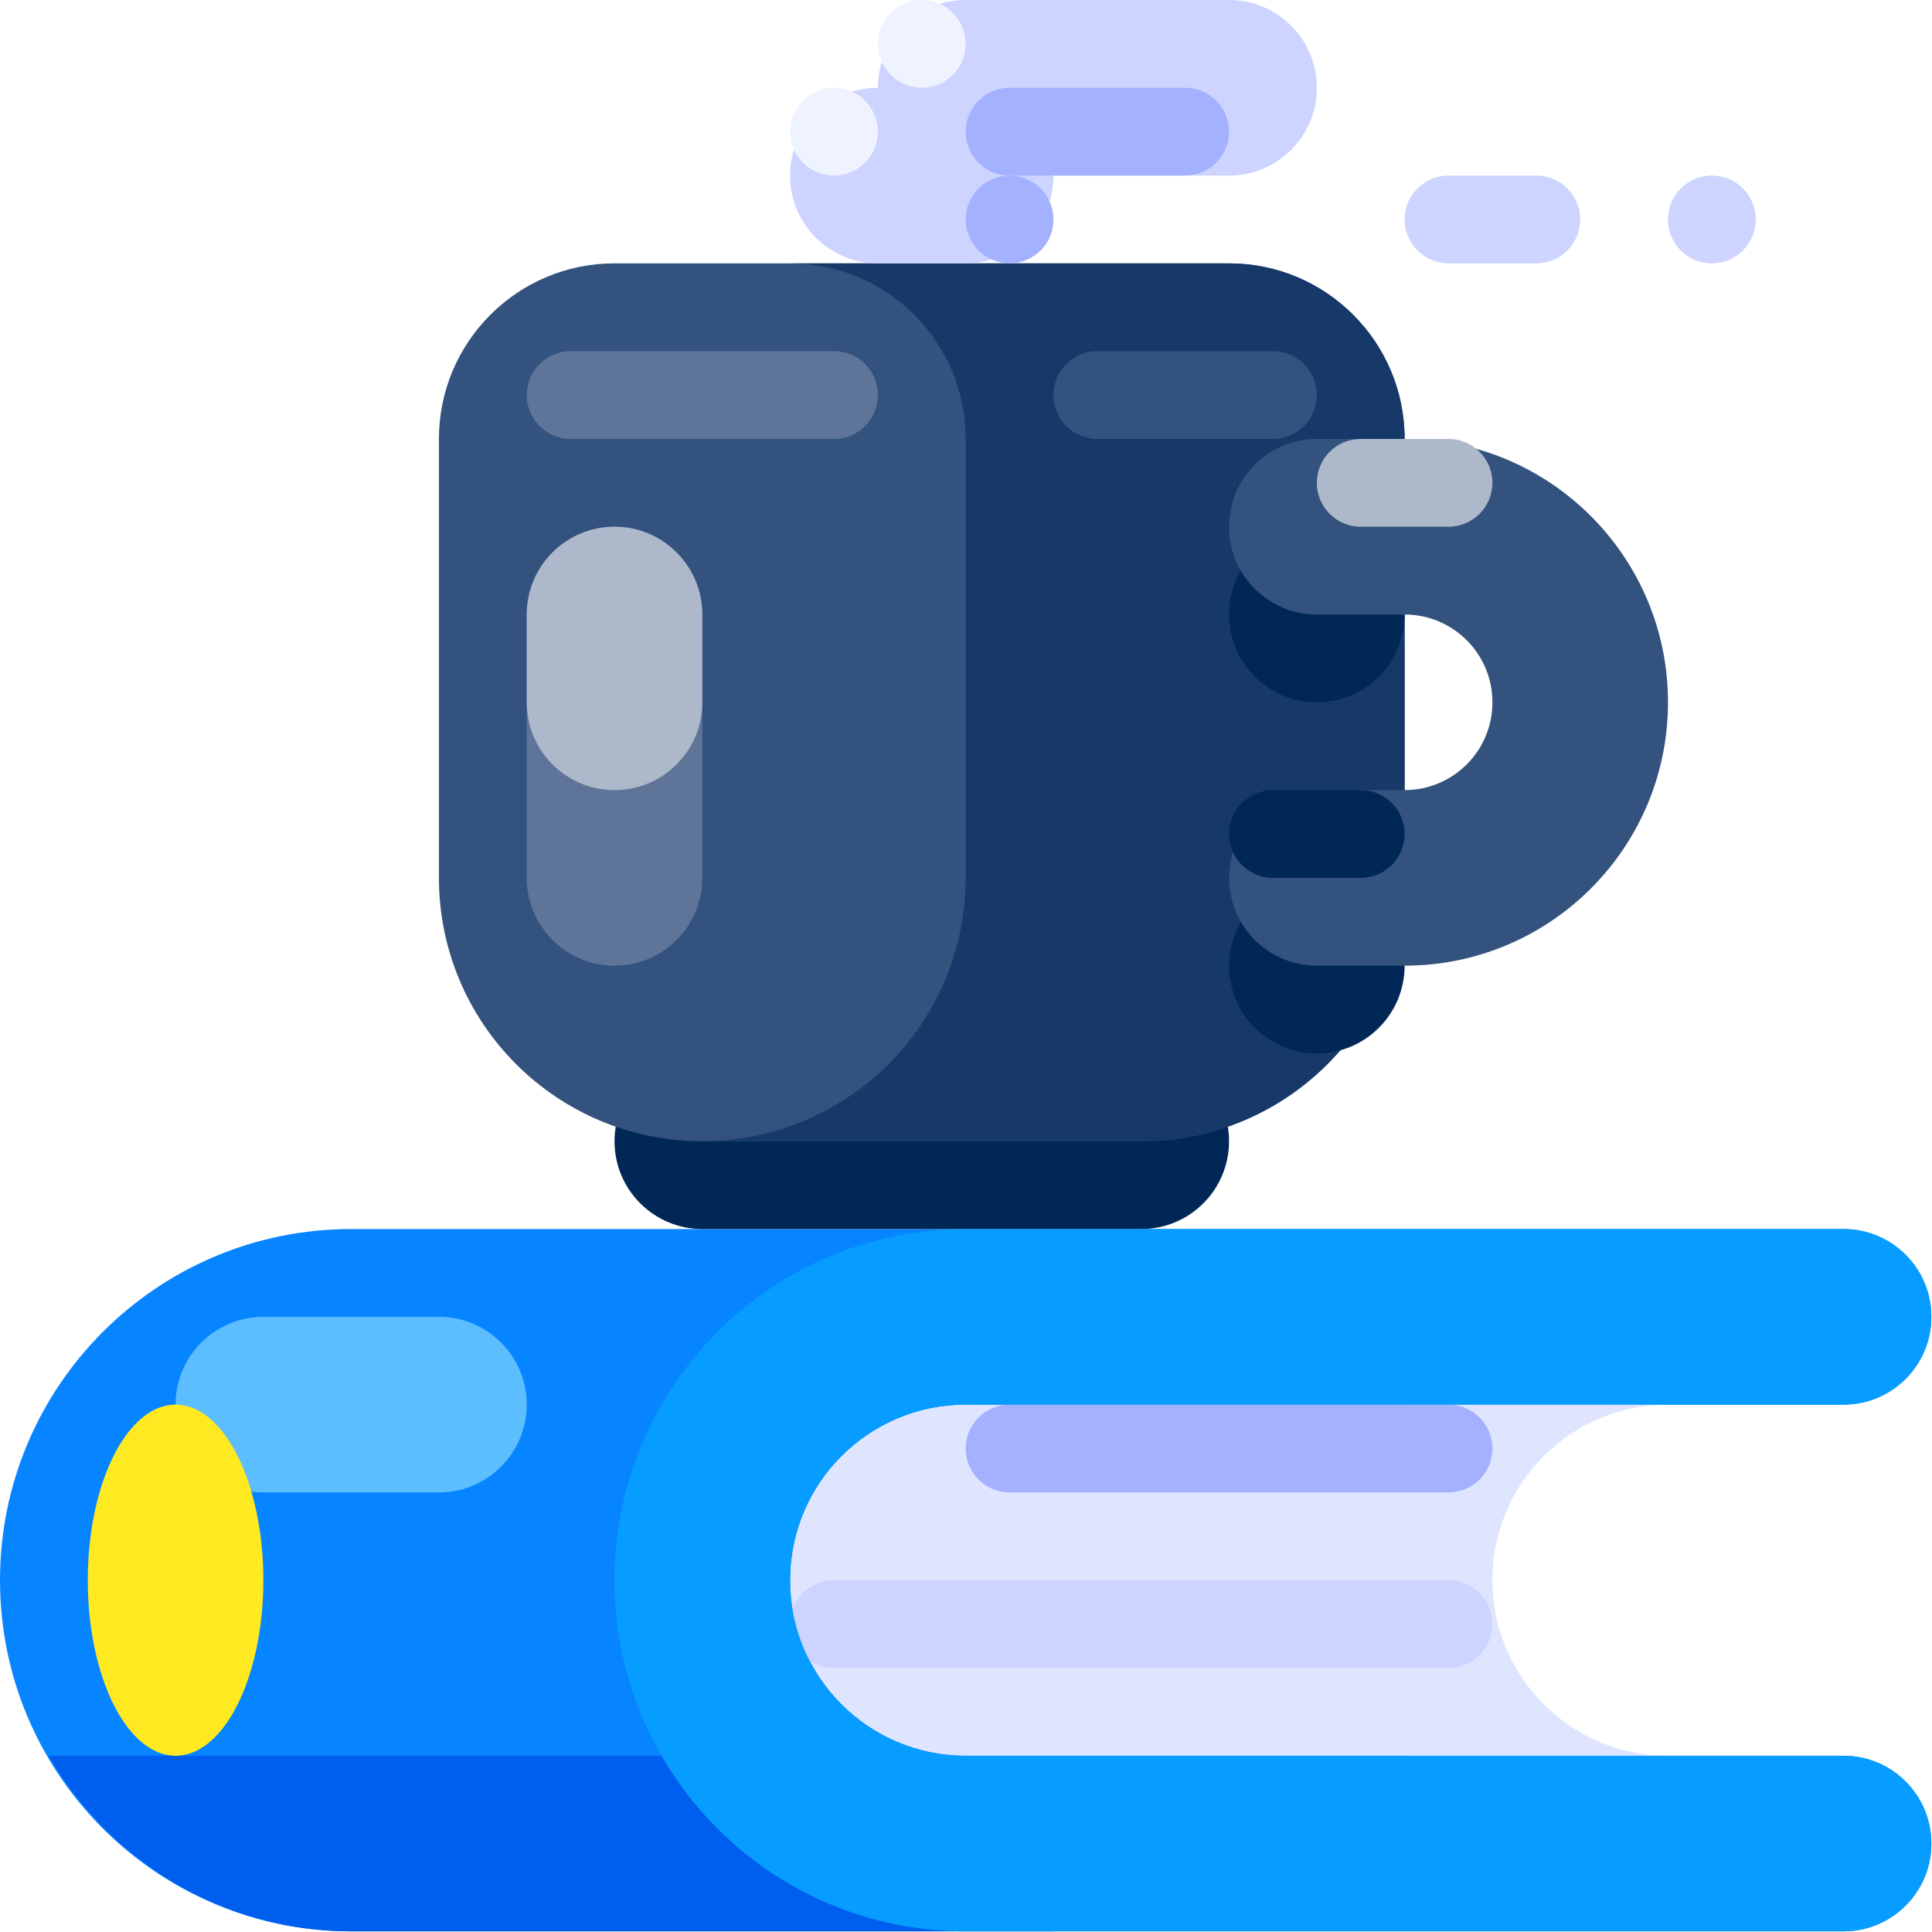<svg xmlns="http://www.w3.org/2000/svg" height="644.215pt" version="1.1" viewBox="0 0 644.215 644.215" width="644.215pt">
<g id="surface1">
<path d="M 117.09 409.816 L 614.727 409.816 C 630.895 409.816 644 422.922 644 439.09 C 644 455.258 630.895 468.363 614.727 468.363 L 468.363 468.363 L 468.363 585.453 L 614.727 585.453 C 630.895 585.453 644 598.559 644 614.727 C 644 630.891 630.895 643.996 614.727 643.996 L 117.09 643.996 C 52.422 644 0 591.578 0 526.91 C 0 462.242 52.422 409.816 117.09 409.816 Z M 117.09 409.816 " style=" stroke:none;fill-rule:nonzero;fill:rgb(2.745%,51.765%,100%);fill-opacity:1;" />
<path d="M 16.242 585.453 C 36.523 620.305 73.859 644 117.09 644 L 351.273 644 L 351.273 585.453 Z M 16.242 585.453 " style=" stroke:none;fill-rule:nonzero;fill:rgb(0%,36.863%,93.333%);fill-opacity:1;" />
<path d="M 556.18 468.363 C 523.848 468.363 497.637 494.574 497.637 526.91 C 497.637 559.242 523.848 585.453 556.18 585.453 L 322 585.453 C 289.664 585.453 263.453 559.242 263.453 526.91 C 263.453 494.574 289.664 468.363 322 468.363 Z M 556.18 468.363 " style=" stroke:none;fill-rule:nonzero;fill:rgb(87.451%,89.804%,100%);fill-opacity:1;" />
<path d="M 234.184 351.273 L 380.547 351.273 C 396.711 351.273 409.816 364.379 409.816 380.547 C 409.816 396.711 396.711 409.816 380.547 409.816 L 234.184 409.816 C 218.016 409.816 204.91 396.711 204.91 380.547 C 204.91 364.379 218.016 351.273 234.184 351.273 Z M 234.184 351.273 " style=" stroke:none;fill-rule:nonzero;fill:rgb(0%,15.294%,33.333%);fill-opacity:1;" />
<path d="M 204.91 87.816 L 409.816 87.816 C 442.152 87.816 468.363 114.027 468.363 146.363 L 468.363 292.727 C 468.363 341.227 429.047 380.547 380.547 380.547 L 234.184 380.547 C 185.68 380.547 146.363 341.227 146.363 292.727 L 146.363 146.363 C 146.363 114.031 172.574 87.816 204.91 87.816 Z M 204.91 87.816 " style=" stroke:none;fill-rule:nonzero;fill:rgb(20%,32.157%,49.02%);fill-opacity:1;" />
<path d="M 234.184 380.547 C 282.684 380.547 322 341.227 322 292.727 L 322 146.363 C 322 114.031 295.789 87.82 263.453 87.82 L 409.816 87.82 C 442.152 87.82 468.363 114.031 468.363 146.363 L 468.363 292.727 C 468.363 341.23 429.047 380.547 380.547 380.547 Z M 234.184 380.547 " style=" stroke:none;fill-rule:nonzero;fill:rgb(8.627%,22.353%,41.176%);fill-opacity:1;" />
<path d="M 439.09 175.637 C 455.258 175.637 468.363 188.742 468.363 204.91 C 468.363 221.074 455.258 234.18 439.09 234.18 C 422.926 234.18 409.82 221.074 409.82 204.91 C 409.816 188.742 422.922 175.637 439.09 175.637 Z M 439.09 175.637 " style=" stroke:none;fill-rule:nonzero;fill:rgb(0%,15.294%,33.333%);fill-opacity:1;" />
<path d="M 439.09 292.727 C 455.258 292.727 468.363 305.832 468.363 322 C 468.363 338.168 455.258 351.273 439.09 351.273 C 422.926 351.273 409.82 338.168 409.82 322 C 409.816 305.832 422.922 292.727 439.09 292.727 Z M 439.09 292.727 " style=" stroke:none;fill-rule:nonzero;fill:rgb(0%,15.294%,33.333%);fill-opacity:1;" />
<path d="M 468.363 322 L 439.09 322 C 422.926 321.988 409.828 308.875 409.836 292.711 C 409.848 276.559 422.938 263.465 439.09 263.453 L 468.363 263.453 C 484.531 263.461 497.645 250.359 497.648 234.191 C 497.656 218.027 484.555 204.914 468.387 204.91 C 468.379 204.91 468.371 204.91 468.363 204.91 L 439.09 204.91 C 422.926 204.91 409.816 191.805 409.816 175.637 C 409.816 159.469 422.922 146.363 439.09 146.363 L 468.363 146.363 C 516.867 146.363 556.184 185.68 556.184 234.18 C 556.184 282.68 516.863 322 468.363 322 Z M 468.363 322 " style=" stroke:none;fill-rule:nonzero;fill:rgb(20%,32.157%,49.02%);fill-opacity:1;" />
<path d="M 409.816 0 L 322 0 C 305.832 0 292.727 13.105 292.727 29.27 C 292.727 29.273 292.727 29.273 292.727 29.273 C 276.562 29.266 263.449 42.367 263.441 58.535 C 263.438 74.699 276.539 87.812 292.703 87.82 C 292.711 87.82 292.719 87.82 292.727 87.82 L 322 87.82 C 338.168 87.82 351.273 74.715 351.273 58.547 L 409.816 58.547 C 425.984 58.547 439.09 45.441 439.09 29.273 C 439.09 13.105 425.984 0 409.816 0 Z M 409.816 0 " style=" stroke:none;fill-rule:nonzero;fill:rgb(80%,83.137%,100%);fill-opacity:1;" />
<path d="M 483 58.547 L 512.273 58.547 C 520.355 58.547 526.91 65.098 526.91 73.18 C 526.91 81.266 520.355 87.816 512.273 87.816 L 483 87.816 C 474.918 87.816 468.363 81.266 468.363 73.18 C 468.363 65.098 474.918 58.547 483 58.547 Z M 483 58.547 " style=" stroke:none;fill-rule:nonzero;fill:rgb(80%,83.137%,100%);fill-opacity:1;" />
<path d="M 585.453 73.18 C 585.453 81.266 578.902 87.816 570.82 87.816 C 562.734 87.816 556.184 81.266 556.184 73.18 C 556.184 65.098 562.734 58.547 570.82 58.547 C 578.902 58.547 585.453 65.098 585.453 73.18 Z M 585.453 73.18 " style=" stroke:none;fill-rule:nonzero;fill:rgb(80%,83.137%,100%);fill-opacity:1;" />
<path d="M 336.637 468.363 L 483 468.363 C 491.086 468.363 497.637 474.918 497.637 483 C 497.637 491.082 491.086 497.637 483 497.637 L 336.637 497.637 C 328.555 497.637 322 491.082 322 483 C 322 474.918 328.555 468.363 336.637 468.363 Z M 336.637 468.363 " style=" stroke:none;fill-rule:nonzero;fill:rgb(64.314%,69.412%,100%);fill-opacity:1;" />
<path d="M 87.816 439.09 L 146.363 439.09 C 162.531 439.09 175.637 452.195 175.637 468.363 C 175.637 484.527 162.531 497.637 146.363 497.637 L 87.816 497.637 C 71.652 497.637 58.547 484.527 58.547 468.363 C 58.547 452.195 71.652 439.09 87.816 439.09 Z M 87.816 439.09 " style=" stroke:none;fill-rule:nonzero;fill:rgb(36.078%,74.51%,100%);fill-opacity:1;" />
<path d="M 278.09 526.91 L 483 526.91 C 491.086 526.91 497.637 533.461 497.637 541.547 C 497.637 549.629 491.086 556.18 483 556.18 L 278.09 556.18 C 270.008 556.18 263.453 549.629 263.453 541.547 C 263.453 533.461 270.008 526.91 278.09 526.91 Z M 278.09 526.91 " style=" stroke:none;fill-rule:nonzero;fill:rgb(80%,83.137%,100%);fill-opacity:1;" />
<path d="M 614.727 409.816 L 322 409.816 C 257.332 409.816 204.91 462.242 204.91 526.91 C 204.91 591.578 257.332 644 322 644 L 614.727 644 C 630.895 644 644 630.895 644 614.727 C 644 598.559 630.895 585.453 614.727 585.453 L 322 585.453 C 289.664 585.465 263.445 559.266 263.43 526.93 C 263.418 494.598 289.621 468.375 321.953 468.363 C 321.969 468.363 321.984 468.363 322 468.363 L 614.727 468.363 C 630.891 468.363 644 455.258 644 439.09 C 644 422.922 630.895 409.816 614.727 409.816 Z M 614.727 409.816 " style=" stroke:none;fill-rule:nonzero;fill:rgb(2.745%,61.176%,100%);fill-opacity:1;" />
<path d="M 87.816 526.91 C 87.816 494.574 74.711 468.363 58.547 468.363 C 42.379 468.363 29.273 494.574 29.273 526.91 C 29.273 559.242 42.379 585.453 58.547 585.453 C 74.711 585.453 87.816 559.242 87.816 526.91 Z M 87.816 526.91 " style=" stroke:none;fill-rule:nonzero;fill:rgb(100%,91.765%,12.941%);fill-opacity:1;" />
<path d="M 453.727 146.363 L 483 146.363 C 491.086 146.363 497.637 152.918 497.637 161 C 497.637 169.082 491.086 175.637 483 175.637 L 453.727 175.637 C 445.645 175.637 439.09 169.082 439.09 161 C 439.09 152.918 445.645 146.363 453.727 146.363 Z M 453.727 146.363 " style=" stroke:none;fill-rule:nonzero;fill:rgb(67.843%,72.549%,79.216%);fill-opacity:1;" />
<path d="M 424.453 263.453 L 453.727 263.453 C 461.812 263.453 468.363 270.008 468.363 278.09 C 468.363 286.172 461.812 292.727 453.727 292.727 L 424.453 292.727 C 416.371 292.727 409.816 286.172 409.816 278.09 C 409.816 270.008 416.371 263.453 424.453 263.453 Z M 424.453 263.453 " style=" stroke:none;fill-rule:nonzero;fill:rgb(0%,15.294%,33.333%);fill-opacity:1;" />
<path d="M 190.273 117.09 L 278.09 117.09 C 286.176 117.09 292.727 123.645 292.727 131.727 C 292.727 139.809 286.176 146.363 278.09 146.363 L 190.273 146.363 C 182.188 146.363 175.637 139.809 175.637 131.727 C 175.637 123.645 182.188 117.09 190.273 117.09 Z M 190.273 117.09 " style=" stroke:none;fill-rule:nonzero;fill:rgb(36.863%,45.882%,60%);fill-opacity:1;" />
<path d="M 365.91 117.09 L 424.453 117.09 C 432.539 117.09 439.09 123.645 439.09 131.727 C 439.09 139.809 432.539 146.363 424.453 146.363 L 365.91 146.363 C 357.824 146.363 351.273 139.809 351.273 131.727 C 351.273 123.645 357.824 117.09 365.91 117.09 Z M 365.91 117.09 " style=" stroke:none;fill-rule:nonzero;fill:rgb(20%,32.157%,49.02%);fill-opacity:1;" />
<path d="M 204.91 175.637 C 221.074 175.637 234.184 188.742 234.184 204.91 L 234.184 292.727 C 234.184 308.895 221.078 322 204.91 322 C 188.742 322 175.637 308.895 175.637 292.727 L 175.637 204.91 C 175.637 188.742 188.742 175.637 204.91 175.637 Z M 204.91 175.637 " style=" stroke:none;fill-rule:nonzero;fill:rgb(36.863%,45.882%,60%);fill-opacity:1;" />
<path d="M 204.91 175.637 C 221.074 175.637 234.184 188.742 234.184 204.91 L 234.184 234.184 C 234.184 250.348 221.078 263.453 204.91 263.453 C 188.742 263.453 175.637 250.348 175.637 234.184 L 175.637 204.91 C 175.637 188.742 188.742 175.637 204.91 175.637 Z M 204.91 175.637 " style=" stroke:none;fill-rule:nonzero;fill:rgb(67.843%,72.549%,79.216%);fill-opacity:1;" />
<path d="M 336.637 29.273 L 395.184 29.273 C 403.266 29.273 409.816 35.824 409.816 43.91 C 409.816 51.992 403.266 58.547 395.184 58.547 L 336.637 58.547 C 328.555 58.547 322 51.992 322 43.91 C 322 35.824 328.555 29.273 336.637 29.273 Z M 336.637 29.273 " style=" stroke:none;fill-rule:nonzero;fill:rgb(64.314%,69.412%,100%);fill-opacity:1;" />
<path d="M 351.273 73.18 C 351.273 81.266 344.719 87.816 336.637 87.816 C 328.555 87.816 322 81.266 322 73.18 C 322 65.098 328.555 58.547 336.637 58.547 C 344.719 58.547 351.273 65.098 351.273 73.18 Z M 351.273 73.18 " style=" stroke:none;fill-rule:nonzero;fill:rgb(64.314%,69.412%,100%);fill-opacity:1;" />
<path d="M 322 14.637 C 322 22.719 315.445 29.273 307.363 29.273 C 299.281 29.273 292.727 22.719 292.727 14.637 C 292.727 6.555 299.281 0 307.363 0 C 315.445 0 322 6.555 322 14.637 Z M 322 14.637 " style=" stroke:none;fill-rule:nonzero;fill:rgb(93.725%,94.902%,100%);fill-opacity:1;" />
<path d="M 292.727 43.91 C 292.727 51.992 286.176 58.547 278.09 58.547 C 270.008 58.547 263.453 51.992 263.453 43.91 C 263.453 35.824 270.008 29.273 278.09 29.273 C 286.176 29.273 292.727 35.824 292.727 43.91 Z M 292.727 43.91 " style=" stroke:none;fill-rule:nonzero;fill:rgb(93.725%,94.902%,100%);fill-opacity:1;" />
</g>
</svg>